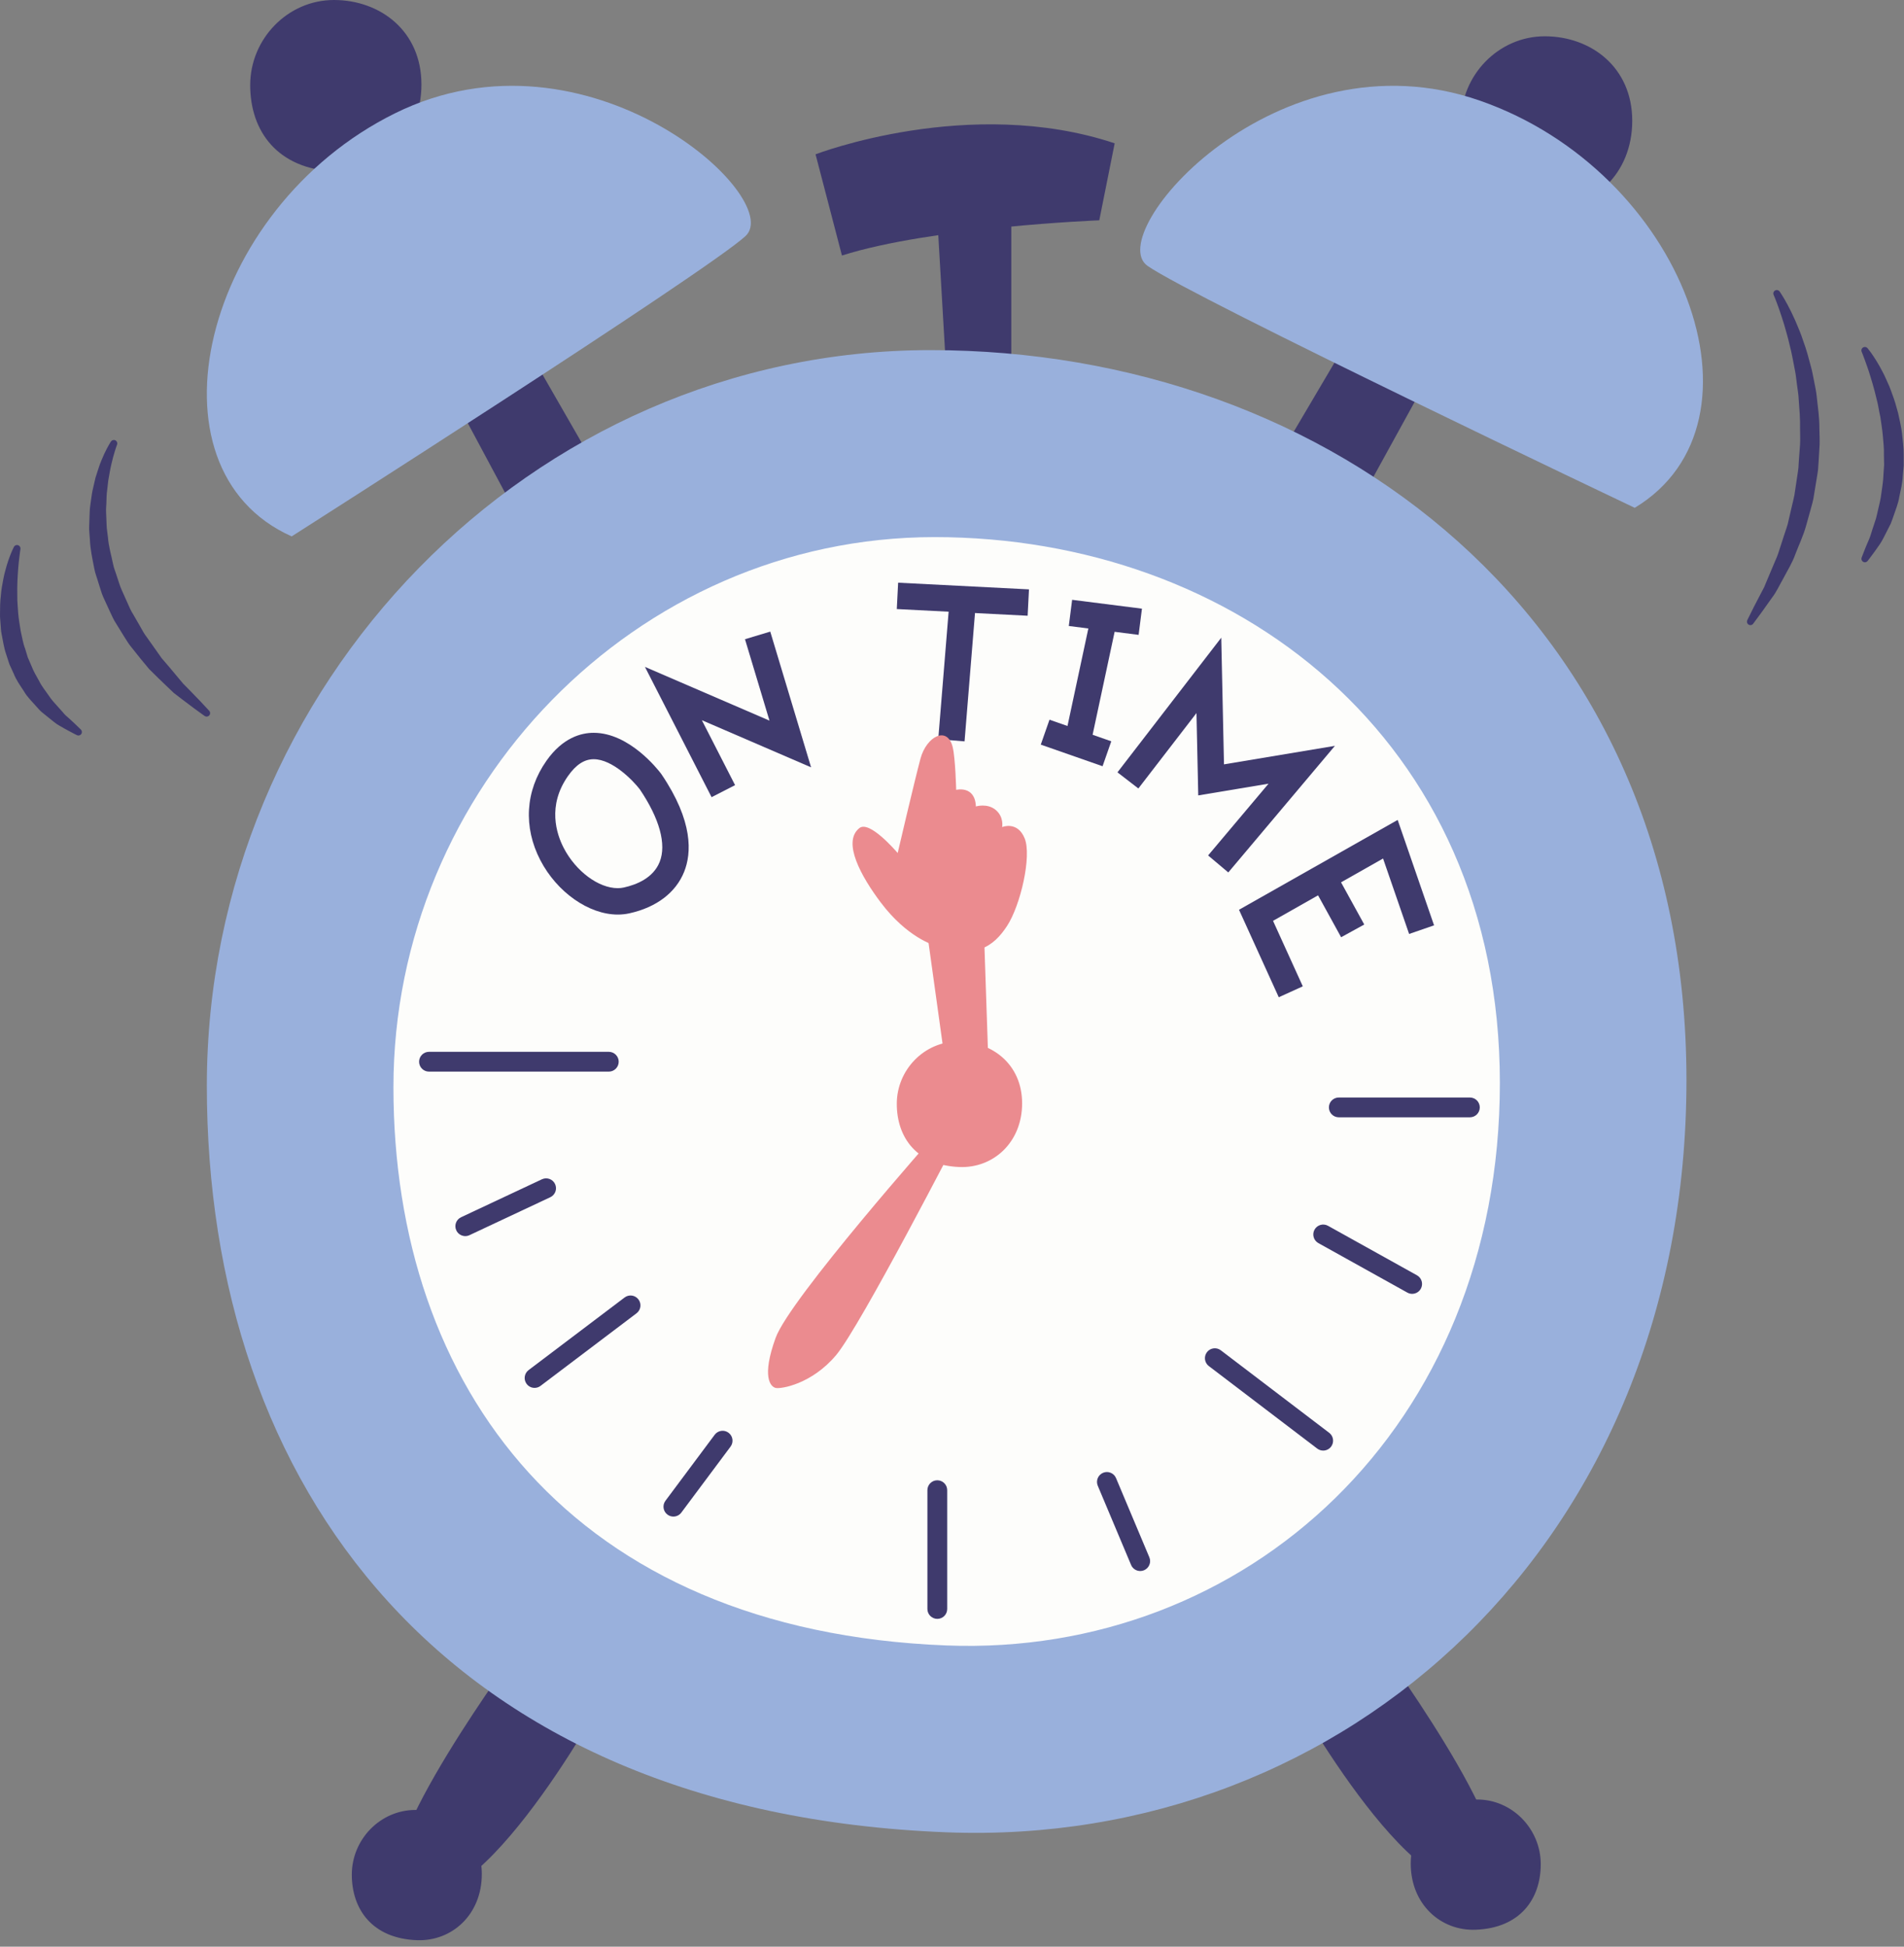 <?xml version="1.0" encoding="UTF-8"?><svg xmlns="http://www.w3.org/2000/svg" xmlns:xlink="http://www.w3.org/1999/xlink" contentScriptType="text/ecmascript" fill="#000000" width="454.2" zoomAndPan="magnify" contentStyleType="text/css" viewBox="-0.0 0.0 454.2 464.3" height="464.3" preserveAspectRatio="xMidYMid meet" version="1"><rect x="-0.0" y="0.0" width="454.2" height="464.3" fill="#808080" stroke="none"/><g><g id="change1_27"><path fill="#3f3a6d" d="M241.246 49.587L241.246 87.7 225.822 90.324 223.593 52.022z"/></g><g id="change1_2"><path fill="#3f3a6d" d="M194.55,36.806c0,0,36.727-14.165,71.357-2.623l-3.673,18.363c0,0-39.876,1.575-61.388,8.396 L194.55,36.806z"/></g><g id="change1_17"><path fill="#3f3a6d" d="M114.936,446.978c0.003,9.684-7.137,16.094-15.506,15.77 c-10.541-0.409-15.506-7.266-15.506-15.644c0-8.376,6.79-15.418,15.167-15.418 C107.467,431.687,114.934,437.299,114.936,446.978z"/></g><g id="change1_15"><path fill="#3f3a6d" d="M124.092,392.556c0,0-36.727,49.583-28.333,57.322c15.661,14.438,48.008-44.599,48.008-44.599 L124.092,392.556z"/></g><g id="change1_13"><path fill="#3f3a6d" d="M336.533,444.487c-0.003,9.684,7.137,16.094,15.507,15.77 c10.54-0.41,15.506-7.267,15.506-15.645c0-8.376-6.79-15.418-15.167-15.418 C344.003,429.195,336.536,434.808,336.533,444.487z"/></g><g id="change1_31"><path fill="#3f3a6d" d="M327.377,390.063c0,0,36.729,49.583,28.334,57.322c-15.661,14.438-48.009-44.599-48.009-44.599 L327.377,390.063z"/></g><g id="change1_25"><path fill="#3f3a6d" d="M126.059 83.507L142.587 112.243 126.059 127.934 107.957 94.141z"/></g><g id="change1_20"><path fill="#3f3a6d" d="M341.422 88.657L325.443 117.701 303.452 111.722 322.935 78.707z"/></g><g id="change2_3"><path fill="#99b0dc" d="M402.305,257.553c0.037,110.21-81.218,183.158-176.482,179.467 C105.859,432.373,49.341,354.315,49.341,258.98c0-95.336,77.284-175.473,172.621-175.473 C317.297,83.507,402.268,147.376,402.305,257.553z"/></g><g id="change1_3"><path fill="#3f3a6d" d="M100.535,20.143c0.004,12.755-9.4,21.199-20.426,20.771 c-13.884-0.538-20.425-9.572-20.425-20.605S68.628,0,79.662,0C90.696,0,100.53,7.392,100.535,20.143z"/></g><g id="change1_6"><path fill="#3f3a6d" d="M389.373,28.8c0.004,12.755-9.4,21.199-20.426,20.771 C355.062,49.034,348.521,40,348.521,28.966c0-11.034,8.945-20.309,19.979-20.309S389.368,16.049,389.373,28.8z"/></g><g id="change3_1"><path fill="#fdfdfb" d="M357.793,258.252c0.028,82.413-60.733,136.964-131.97,134.203 c-89.707-3.474-131.97-61.846-131.97-133.136c0-71.29,57.792-131.215,129.083-131.215 C294.226,128.105,357.765,175.864,357.793,258.252z"/></g><g id="change4_2"><path fill="#eb8b8f" d="M243.826,263.142c0.003,9.335-6.88,15.515-14.948,15.201 c-10.162-0.394-14.949-7.005-14.949-15.08c0-8.076,6.546-14.864,14.622-14.864 C236.625,248.399,243.823,253.81,243.826,263.142z"/></g><g id="change2_2"><path fill="#99b0dc" d="M69.58,127.934c0,0,98.339-62.657,108.217-71.585c9.879-8.927-37.48-52.099-83.555-29.332 C48.169,49.785,33.433,111.809,69.58,127.934z"/></g><g id="change2_1"><path fill="#99b0dc" d="M389.964,121.121c0,0-105.31-50.062-116.214-57.705 c-10.903-7.643,30.775-56.321,79.304-39.405C401.582,40.928,423.85,100.665,389.964,121.121z"/></g><g id="change4_3"><path fill="#eb8b8f" d="M223.19,270.477c0,0-34.773,39.268-38.159,48.599c-3.386,9.331-1.231,11.664,0,11.956 c1.231,0.292,8.616-0.876,14.463-7.873s29.382-52.681,29.382-52.681H223.19z"/></g><g id="change4_1"><path fill="#eb8b8f" d="M220.127 214.983L226.292 259.319 235.868 256.17 234.556 217.344z"/></g><g id="change1_23"><path fill="#3f3a6d" d="M147.362,218.131c0,0-0.001,0-0.001,0c-6.904-0.001-14.493-5.328-18.456-12.953 c-4.111-7.911-3.587-16.554,1.44-23.713c3.879-5.525,8.274-6.685,11.277-6.685 c8.47,0,15.311,8.741,16.064,9.737l0.092,0.128c7.655,11.275,7.182,18.87,5.437,23.255 c-1.983,4.986-6.622,8.512-13.06,9.931C149.256,218.031,148.316,218.131,147.362,218.131z M141.623,181.077 c-2.228,0-4.231,1.31-6.125,4.007c-4.97,7.078-2.763,13.809-1.005,17.19c2.878,5.54,8.29,9.56,12.869,9.56 c0.001,0,0.001,0,0.001,0c0.499,0,0.983-0.051,1.438-0.151c3.067-0.676,7.043-2.285,8.565-6.11 c1.665-4.185-0.021-10.334-4.747-17.32C151.042,186.206,146.122,181.077,141.623,181.077z"/></g><g id="change1_5"><path fill="#3f3a6d" d="M169.748 190.131L153.848 159.056 183.559 171.875 177.717 152.457 183.746 150.643 193.486 183.015 167.427 171.772 175.353 187.262z"/></g><g id="change1_9"><path fill="#3f3a6d" d="M214.071 139.777H245.325V146.073H214.071z" transform="rotate(2.922 229.833 142.892)"/></g><g id="change1_22"><path fill="#3f3a6d" d="M225.179 142.869H231.475V176.614H225.179z" transform="rotate(4.656 228.254 159.73)"/></g><g id="change1_30"><path fill="#3f3a6d" d="M257.07 146.866H263.366V177.538H257.07z" transform="rotate(12.075 260.175 162.17)"/></g><g id="change1_16"><path fill="#3f3a6d" d="M248.876 174.064H264.49V180.36H248.876z" transform="rotate(19.265 256.71 177.219)"/></g><g id="change1_28"><path fill="#3f3a6d" d="M255.293 144.091H272.082V150.387H255.293z" transform="rotate(7.233 263.687 147.238)"/></g><g id="change1_29"><path fill="#3f3a6d" d="M293.009 208.084L288.193 204.028 302.609 186.917 285.844 189.712 285.42 170.072 271.557 188.056 266.571 184.211 291.331 152.094 291.982 182.306 318.443 177.893z"/></g><g id="change1_12"><path fill="#3f3a6d" d="M305.05 237.852L295.565 216.988 333.413 195.559 342.096 220.701 336.144 222.756 329.931 204.765 303.682 219.628 310.782 235.247z"/></g><g id="change1_4"><path fill="#3f3a6d" d="M311.866 212.483H326.467V218.78H311.866z" transform="rotate(61.177 319.17 215.627)"/></g><g id="change4_4"><path fill="#eb8b8f" d="M222.81,225.413c0,0-6.394-1.77-12.732-10.198c-4.574-6.082-9.257-14.387-5.072-17.711 c2.397-1.902,8.659,5.414,9.138,5.941c0,0,3.981-17.064,5.429-22.475c1.448-5.411,6.451-7.925,7.696-2.755 c0.642,2.665,0.829,10.172,0.829,10.172s4.496-1.14,4.7,3.957c0,0,2.737-0.849,4.738,0.844 c2.003,1.693,1.525,4.073,1.525,4.073s3.652-1.526,5.371,2.691c1.719,4.218-0.969,15.942-4.194,20.889 C237.012,225.789,232.577,228.986,222.81,225.413z"/></g><g id="change1_32"><path fill="#3f3a6d" d="M350.642,266.486h-31.27c-1.304,0-2.361-1.057-2.361-2.361c0-1.305,1.057-2.361,2.361-2.361 h31.27c1.305,0,2.361,1.057,2.361,2.361C353.003,265.429,351.947,266.486,350.642,266.486z"/></g><g id="change1_18"><path fill="#3f3a6d" d="M223.593,386.113c-1.304,0-2.361-1.057-2.361-2.361v-28.332c0-1.304,1.057-2.361,2.361-2.361 c1.305,0,2.361,1.057,2.361,2.361v28.332C225.955,385.057,224.898,386.113,223.593,386.113z"/></g><g id="change1_14"><path fill="#3f3a6d" d="M145.23,255.59h-42.893c-1.305,0-2.361-1.057-2.361-2.361c0-1.304,1.057-2.361,2.361-2.361 h42.893c1.304,0,2.361,1.057,2.361,2.361C147.59,254.533,146.533,255.59,145.23,255.59z"/></g><g id="change1_19"><path fill="#3f3a6d" d="M127.522,331.022c-0.714,0-1.42-0.323-1.885-0.937c-0.787-1.04-0.581-2.521,0.459-3.307 l22.899-17.314c1.04-0.789,2.52-0.583,3.307,0.459c0.787,1.04,0.581,2.521-0.459,3.307l-22.899,17.314 C128.519,330.866,128.019,331.022,127.522,331.022z"/></g><g id="change1_24"><path fill="#3f3a6d" d="M315.646,345.975c-0.498,0-1.002-0.157-1.428-0.482l-25.852-19.676 c-1.039-0.79-1.239-2.271-0.45-3.31c0.79-1.038,2.273-1.238,3.309-0.449l25.852,19.676 c1.039,0.79,1.239,2.271,0.449,3.31C317.062,345.655,316.357,345.975,315.646,345.975z"/></g><g id="change1_26"><path fill="#3f3a6d" d="M336.867,308.592c-0.388,0-0.782-0.096-1.145-0.298l-21.222-11.806 c-1.139-0.634-1.549-2.071-0.915-3.21s2.071-1.551,3.211-0.916l21.222,11.805 c1.14,0.634,1.55,2.072,0.916,3.211C338.501,308.154,337.696,308.592,336.867,308.592z"/></g><g id="change1_10"><path fill="#3f3a6d" d="M272,374.702c-0.921,0-1.797-0.543-2.177-1.447l-7.948-18.888 c-0.506-1.201,0.059-2.586,1.261-3.092c1.201-0.505,2.586,0.059,3.092,1.261l7.948,18.889 c0.505,1.202-0.06,2.586-1.262,3.092C272.616,374.643,272.306,374.702,272,374.702z"/></g><g id="change1_21"><path fill="#3f3a6d" d="M160.636,361.715c-0.491,0-0.987-0.152-1.41-0.469c-1.046-0.779-1.261-2.259-0.481-3.304 l11.744-15.74c0.78-1.044,2.259-1.261,3.304-0.48c1.045,0.779,1.26,2.259,0.48,3.304l-11.744,15.74 C162.066,361.387,161.356,361.715,160.636,361.715z"/></g><g id="change1_8"><path fill="#3f3a6d" d="M110.995,294.819c-0.887,0-1.737-0.502-2.139-1.359c-0.555-1.18-0.046-2.586,1.134-3.14 l19.282-9.05c1.181-0.554,2.586-0.045,3.14,1.134c0.554,1.18,0.046,2.586-1.134,3.14l-19.282,9.051 C111.672,294.747,111.331,294.819,110.995,294.819z"/></g><g id="change1_7"><path fill="#3f3a6d" d="M424.559,69.557c0,0,0.183,0.252,0.51,0.792c0.338,0.535,0.81,1.315,1.35,2.332 c0.546,1.016,1.17,2.268,1.823,3.734c0.622,1.477,1.362,3.138,1.962,5.023 c0.697,1.856,1.248,3.929,1.827,6.128c0.311,1.094,0.479,2.252,0.733,3.419c0.222,1.174,0.511,2.366,0.615,3.606 c0.273,2.468,0.658,5.019,0.636,7.64c0.011,1.307,0.106,2.626,0.047,3.948c-0.079,1.322-0.158,2.649-0.237,3.977 l-0.141,1.988c-0.079,0.659-0.206,1.312-0.306,1.966c-0.215,1.307-0.429,2.609-0.641,3.9 c-0.158,1.302-0.552,2.544-0.889,3.781c-0.343,1.233-0.682,2.453-1.016,3.651 c-0.673,2.394-1.726,4.573-2.532,6.692c-0.75,2.151-1.932,3.971-2.835,5.725 c-0.975,1.718-1.72,3.371-2.714,4.642c-0.927,1.303-1.735,2.438-2.4,3.374 c-1.356,1.837-2.131,2.887-2.131,2.887c-0.271,0.367-0.787,0.444-1.154,0.174 c-0.327-0.242-0.424-0.68-0.248-1.032l0.037-0.074c0,0,0.573-1.149,1.574-3.159 c0.514-0.987,1.138-2.188,1.853-3.564c0.181-0.341,0.367-0.694,0.56-1.056c0.171-0.373,0.319-0.771,0.485-1.172 c0.335-0.799,0.689-1.638,1.056-2.513c0.369-0.872,0.752-1.779,1.149-2.719c0.441-0.921,0.767-1.923,1.086-2.956 c0.332-1.028,0.673-2.083,1.022-3.162c0.327-1.083,0.791-2.149,1.002-3.31c0.266-1.143,0.536-2.305,0.809-3.482 c0.255-1.179,0.613-2.35,0.745-3.577c0.183-1.216,0.366-2.442,0.55-3.672c0.086-0.616,0.199-1.229,0.264-1.85 l0.116-1.869c0.092-1.245,0.184-2.491,0.276-3.731c0.073-1.243-0.003-2.483,0.003-3.714 c0.054-2.463-0.162-4.879-0.335-7.224c-0.044-1.177-0.291-2.312-0.409-3.438c-0.165-1.12-0.245-2.234-0.47-3.291 c-0.431-2.115-0.75-4.145-1.244-5.972c-0.418-1.851-0.919-3.512-1.34-5 c-0.467-1.467-0.868-2.759-1.247-3.8c-0.386-1.042-0.669-1.866-0.896-2.399 c-0.207-0.544-0.352-0.846-0.352-0.847c-0.198-0.411-0.024-0.905,0.387-1.103 c0.367-0.175,0.797-0.058,1.028,0.26L424.559,69.557z"/></g><g id="change1_11"><path fill="#3f3a6d" d="M445.53,83.08c0,0,0.129,0.165,0.372,0.475c0.246,0.325,0.61,0.793,1.007,1.411 c0.425,0.61,0.877,1.378,1.402,2.268c0.47,0.909,1.078,1.912,1.568,3.079c0.261,0.579,0.533,1.182,0.814,1.806 c0.261,0.633,0.486,1.304,0.741,1.987c0.536,1.359,0.926,2.853,1.357,4.39c0.321,1.562,0.744,3.17,0.933,4.846 c0.176,1.676,0.413,3.377,0.398,5.1l0.005,2.574c-0.075,0.854-0.149,1.706-0.223,2.55 c-0.066,1.698-0.491,3.326-0.817,4.903c-0.256,1.595-0.853,3.052-1.329,4.444 c-0.254,0.691-0.459,1.377-0.735,2.01c-0.313,0.618-0.615,1.214-0.905,1.787 c-0.593,1.136-1.075,2.2-1.661,3.055c-0.582,0.856-1.116,1.585-1.548,2.183 c-0.872,1.192-1.389,1.845-1.39,1.845c-0.284,0.358-0.805,0.418-1.163,0.135 c-0.287-0.228-0.383-0.606-0.264-0.933l0.034-0.092c0,0,0.284-0.775,0.814-2.082 c0.269-0.652,0.586-1.441,0.981-2.324c0.377-0.892,0.625-1.971,1.025-3.081c0.184-0.56,0.376-1.143,0.574-1.746 c0.172-0.61,0.296-1.258,0.454-1.912c0.286-1.315,0.678-2.671,0.829-4.129c0.213-1.445,0.447-2.927,0.498-4.46 c0.052-0.763,0.103-1.531,0.154-2.303l-0.047-2.329c0.055-1.558-0.136-3.111-0.26-4.643 c-0.143-1.53-0.386-3.034-0.6-4.49c-0.336-1.434-0.501-2.865-0.873-4.173 c-0.314-1.325-0.632-2.575-0.974-3.72c-0.31-1.157-0.684-2.186-0.958-3.128 c-0.342-0.907-0.579-1.739-0.841-2.387c-0.245-0.655-0.436-1.169-0.567-1.52 c-0.128-0.345-0.22-0.541-0.22-0.541c-0.196-0.415-0.018-0.91,0.398-1.106 c0.357-0.169,0.774-0.059,1.008,0.239L445.53,83.08z"/></g><g id="change1_1"><path fill="#3f3a6d" d="M27.911,106.098c-0.001,0-0.123,0.279-0.273,0.763c-0.176,0.472-0.369,1.221-0.649,2.158 c-0.235,0.951-0.544,2.098-0.783,3.437c-0.119,0.668-0.245,1.378-0.377,2.127 c-0.086,0.755-0.177,1.548-0.272,2.376c-0.128,0.82-0.139,1.69-0.169,2.583c0,0.895-0.144,1.809-0.075,2.759 c0.038,0.944,0.077,1.915,0.117,2.907c0.018,0.991,0.231,1.991,0.328,3.013c0.142,2.057,0.768,4.106,1.192,6.215 c0.19,1.062,0.649,2.068,0.96,3.112c0.372,1.026,0.632,2.097,1.09,3.097l1.347,3.009 c0.442,1.003,0.856,2.016,1.456,2.932c0.554,0.936,1.1,1.869,1.619,2.803s1.02,1.867,1.671,2.688 c1.209,1.709,2.378,3.36,3.487,4.926c1.268,1.45,2.443,2.85,3.523,4.153c0.543,0.652,1.063,1.276,1.559,1.869 c0.544,0.552,1.06,1.075,1.544,1.566c0.966,0.996,1.807,1.865,2.499,2.58 c1.37,1.468,2.153,2.307,2.153,2.307l0.042,0.045c0.311,0.335,0.293,0.857-0.041,1.169 c-0.29,0.271-0.724,0.292-1.038,0.074c0,0-0.951-0.663-2.595-1.874c-0.817-0.616-1.81-1.363-2.948-2.22 c-0.567-0.435-1.171-0.898-1.807-1.387c-0.58-0.553-1.19-1.135-1.827-1.742 c-1.275-1.217-2.653-2.549-4.086-3.987c-1.312-1.548-2.664-3.223-4.04-4.973 c-0.73-0.843-1.32-1.817-1.929-2.794c-0.619-0.97-1.226-1.967-1.834-2.974c-0.655-0.98-1.131-2.073-1.631-3.159 s-1.002-2.177-1.503-3.268c-0.479-1.1-0.763-2.282-1.149-3.415c-0.328-1.154-0.797-2.26-0.996-3.434 c-0.451-2.332-0.955-4.614-1.035-6.881c-0.056-1.127-0.24-2.227-0.167-3.315 c0.041-1.083,0.079-2.144,0.117-3.176c0.017-1.031,0.213-2.023,0.33-2.983c0.137-0.96,0.252-1.884,0.48-2.755 c0.201-0.872,0.395-1.708,0.579-2.502c0.25-0.777,0.487-1.513,0.709-2.205c0.432-1.383,0.975-2.537,1.385-3.488 c0.443-0.942,0.83-1.665,1.125-2.164c0.282-0.505,0.44-0.729,0.44-0.729l0.041-0.056 c0.264-0.372,0.78-0.46,1.152-0.195C27.958,105.323,28.065,105.747,27.911,106.098z"/></g><g id="change1_33"><path fill="#3f3a6d" d="M4.874,130.985c0,0-0.03,0.191-0.087,0.552c-0.044,0.353-0.109,0.873-0.191,1.532 c-0.17,1.326-0.335,3.235-0.439,5.499c-0.032,1.136-0.07,2.358-0.031,3.647c-0.028,1.29,0.144,2.634,0.212,4.024 c0.123,1.384,0.362,2.799,0.591,4.225c0.335,1.402,0.532,2.868,1.06,4.23l0.633,2.09 c0.287,0.664,0.574,1.324,0.858,1.98c0.513,1.343,1.227,2.553,1.9,3.745c0.606,1.237,1.475,2.246,2.184,3.295 c0.69,1.071,1.509,1.95,2.265,2.776c0.373,0.419,0.732,0.821,1.073,1.202c0.332,0.396,0.647,0.775,1.008,1.06 c0.692,0.604,1.281,1.159,1.772,1.615c0.98,0.919,1.534,1.478,1.534,1.478l0.076,0.078 c0.322,0.324,0.32,0.848-0.004,1.17c-0.256,0.254-0.639,0.305-0.946,0.155c0,0.001-0.716-0.35-1.961-1.023 c-0.621-0.34-1.381-0.751-2.239-1.257c-0.882-0.473-1.704-1.247-2.679-2 c-0.481-0.389-0.983-0.795-1.502-1.214c-0.52-0.422-0.933-0.983-1.427-1.496 c-0.935-1.07-2.051-2.12-2.831-3.485c-0.85-1.312-1.818-2.632-2.422-4.171 c-0.343-0.749-0.688-1.503-1.034-2.262l-0.774-2.377c-0.556-1.583-0.76-3.237-1.092-4.836 c-0.173-0.8-0.169-1.613-0.248-2.405c-0.041-0.794-0.161-1.576-0.128-2.347 c-0.004-1.541,0.025-3.027,0.201-4.42c0.094-1.4,0.354-2.701,0.58-3.896c0.221-1.196,0.538-2.27,0.798-3.218 c0.293-0.943,0.558-1.757,0.826-2.417c0.239-0.66,0.487-1.176,0.646-1.529c0.163-0.34,0.25-0.52,0.25-0.52 c0.198-0.414,0.696-0.589,1.11-0.39c0.34,0.163,0.519,0.525,0.462,0.88L4.874,130.985z"/></g></g></svg>